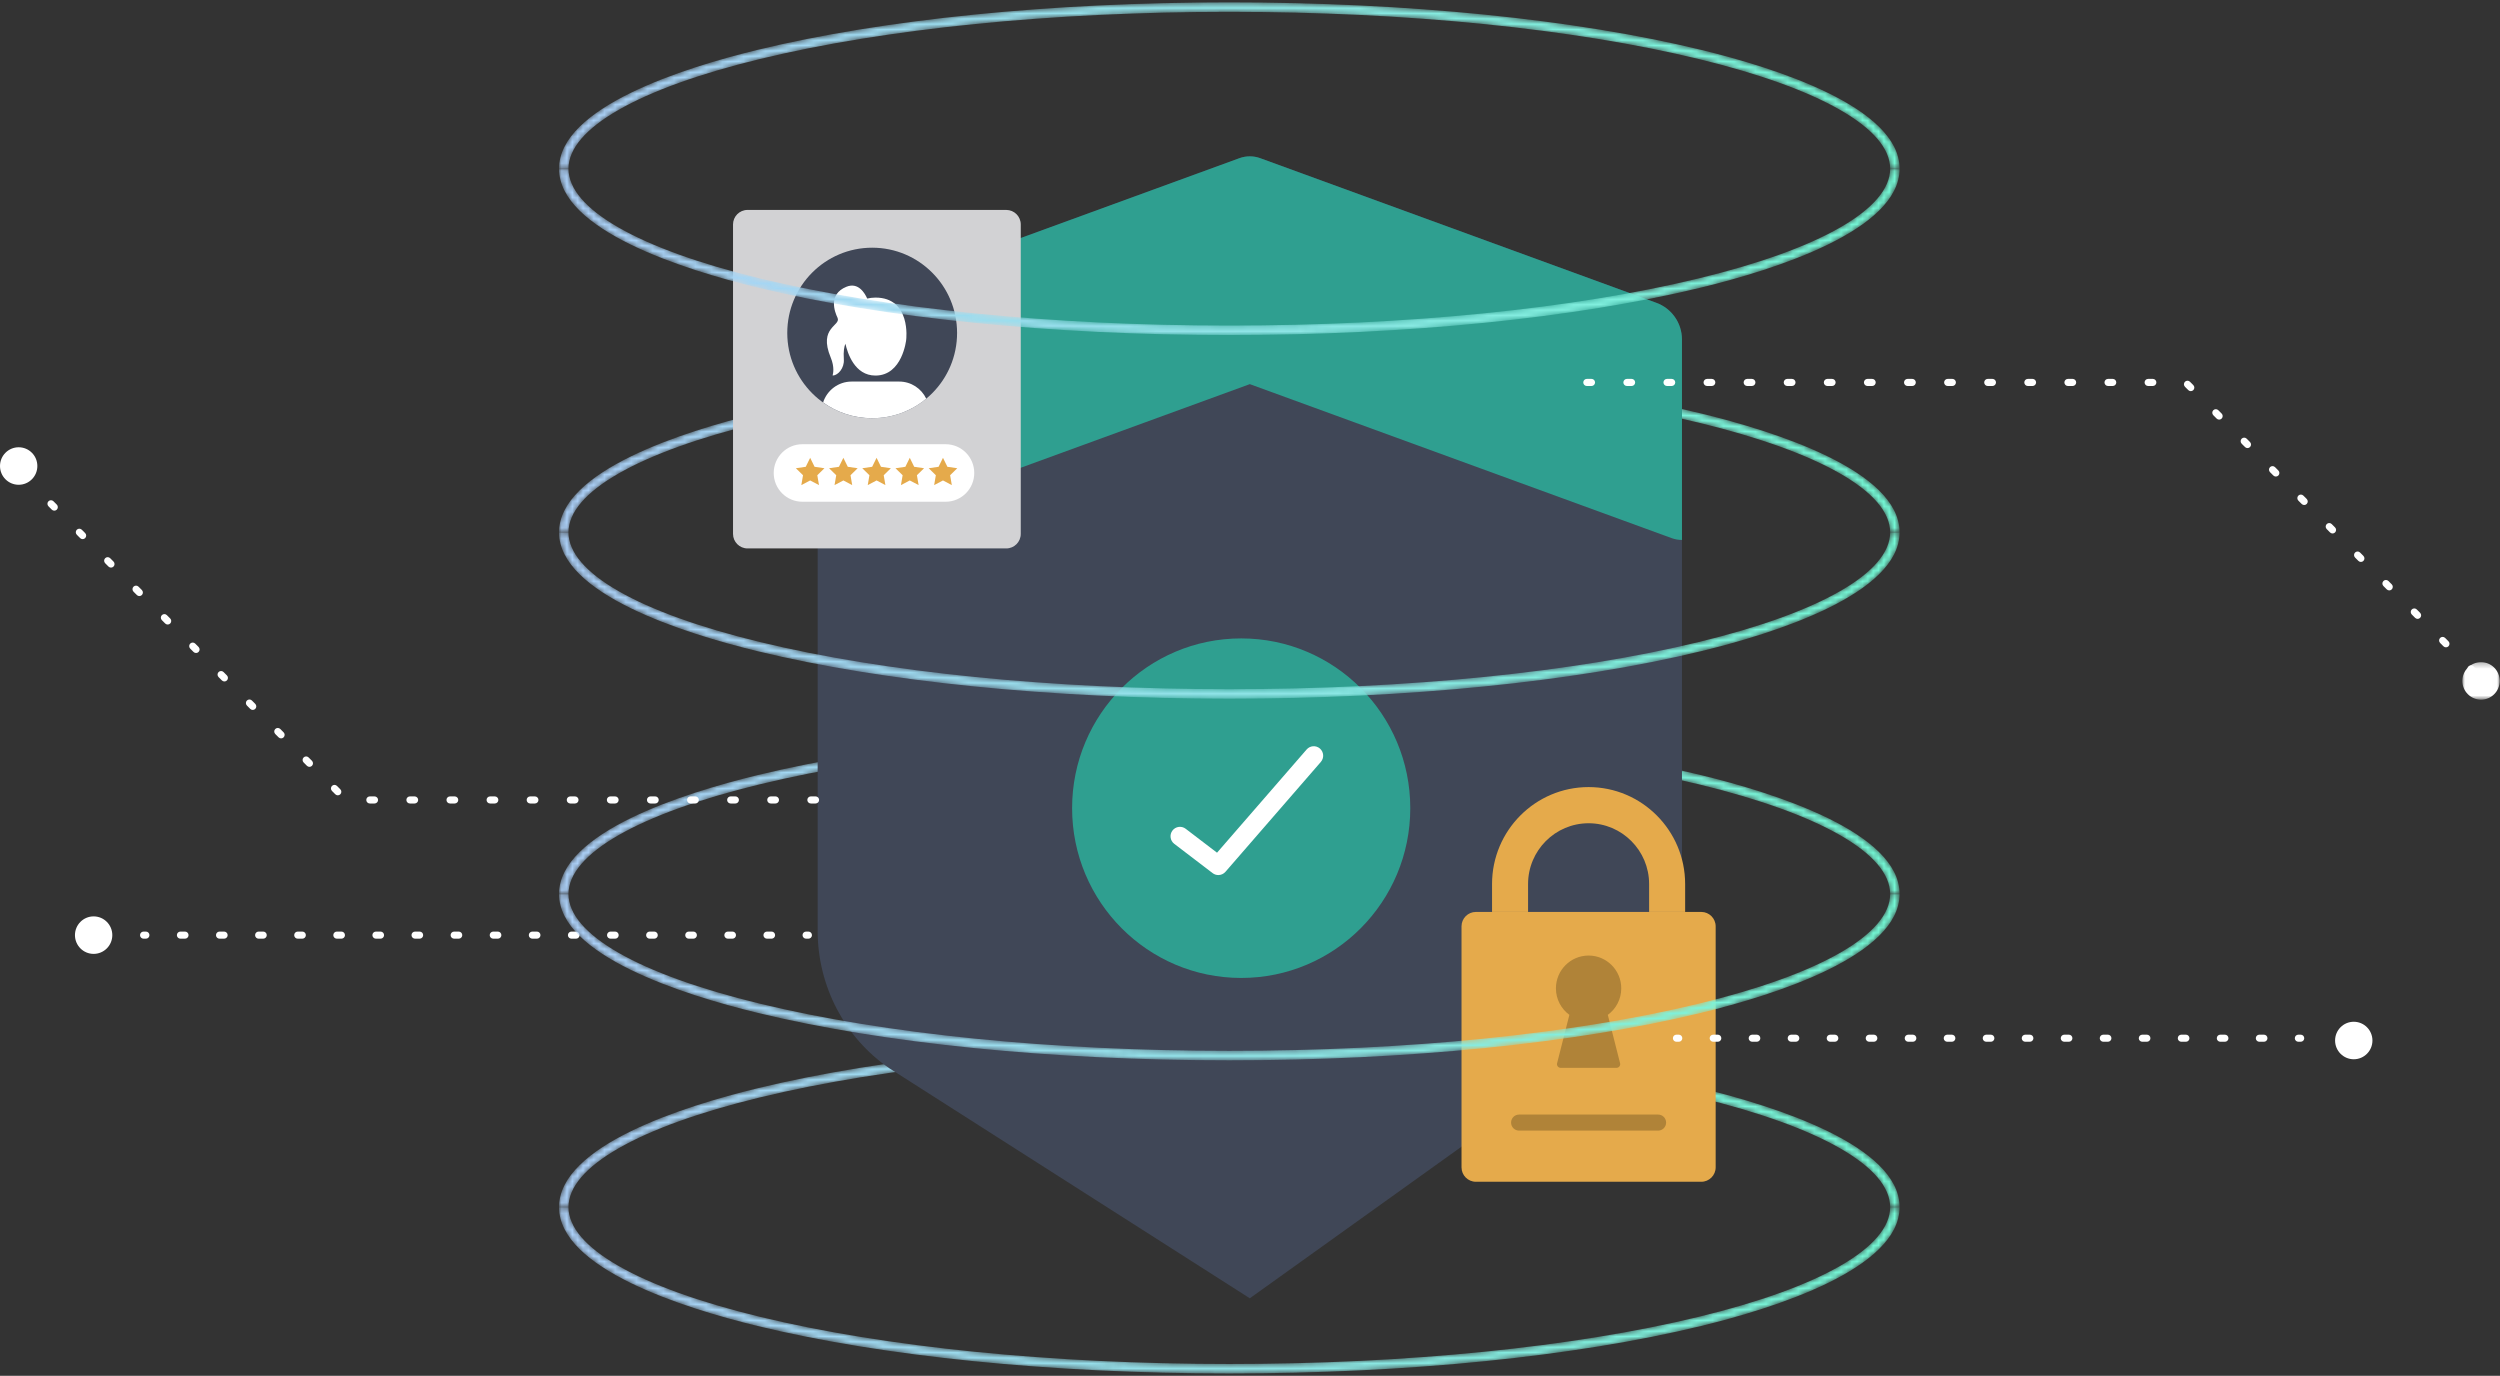 <?xml version="1.0" encoding="UTF-8"?>
<svg width="467px" height="257px" viewBox="0 0 467 257" version="1.1" xmlns="http://www.w3.org/2000/svg" xmlns:xlink="http://www.w3.org/1999/xlink">
    <rect x="0" y="0" width="467" height="257" fill="#333333" stroke="none"/>
    <!-- Generator: Sketch 55.1 (78136) - https://sketchapp.com -->
    <title>Illo</title>
    <desc>Created with Sketch.</desc>
    <defs>
        <path d="M37.104,9.11 C23.253,12.473 0.016,19.83 0.016,31.315 L0.016,31.315 L1.778,31.315 C1.778,23.811 14.805,16.344 37.518,10.83 L37.518,10.83 C60.935,5.144 92.081,2.014 125.222,2.014 L125.222,2.014 C158.363,2.014 189.51,5.144 212.926,10.83 L212.926,10.83 C235.639,16.344 248.666,23.811 248.666,31.315 L248.666,31.315 L250.428,31.315 C250.428,19.83 227.192,12.473 213.34,9.11 L213.34,9.11 C189.793,3.393 158.498,0.244 125.222,0.244 L125.222,0.244 C91.946,0.244 60.652,3.393 37.104,9.11" id="path-1"></path>
        <linearGradient x1="0.96%" y1="51.448%" x2="97.995%" y2="49.317%" id="linearGradient-3">
            <stop stop-color="#ACD1F9" offset="0%"></stop>
            <stop stop-color="#74F9D6" offset="100%"></stop>
        </linearGradient>
        <path d="M37.104,8.988 C23.253,12.351 0.016,19.708 0.016,31.193 L0.016,31.193 L1.778,31.193 C1.778,23.689 14.805,16.222 37.518,10.708 L37.518,10.708 C60.935,5.022 92.081,1.891 125.222,1.891 L125.222,1.891 C158.363,1.891 189.51,5.022 212.926,10.708 L212.926,10.708 C235.639,16.222 248.666,23.689 248.666,31.193 L248.666,31.193 L250.428,31.193 C250.428,19.708 227.192,12.351 213.34,8.988 L213.34,8.988 C189.793,3.271 158.498,0.122 125.222,0.122 L125.222,0.122 C91.946,0.122 60.652,3.271 37.104,8.988" id="path-4"></path>
        <linearGradient x1="0.96%" y1="51.448%" x2="97.995%" y2="49.317%" id="linearGradient-6">
            <stop stop-color="#ACD1F9" offset="0%"></stop>
            <stop stop-color="#74F9D6" offset="100%"></stop>
        </linearGradient>
        <path d="M37.104,9.094 C23.253,12.457 0.016,19.814 0.016,31.299 L0.016,31.299 L1.778,31.299 C1.778,23.795 14.805,16.329 37.518,10.814 L37.518,10.814 C60.935,5.128 92.082,1.998 125.222,1.998 L125.222,1.998 C158.363,1.998 189.509,5.128 212.926,10.814 L212.926,10.814 C235.639,16.329 248.666,23.795 248.666,31.299 L248.666,31.299 L250.428,31.299 C250.428,19.814 227.192,12.457 213.34,9.094 L213.34,9.094 C189.792,3.376 158.498,0.228 125.222,0.228 L125.222,0.228 C91.946,0.228 60.652,3.376 37.104,9.094" id="path-7"></path>
        <linearGradient x1="0.96%" y1="51.448%" x2="97.995%" y2="49.317%" id="linearGradient-9">
            <stop stop-color="#ACD1F9" offset="0%"></stop>
            <stop stop-color="#74F9D6" offset="100%"></stop>
        </linearGradient>
        <path d="M125.222,0.438 C91.946,0.438 60.652,3.586 37.104,9.304 L37.104,9.304 C23.253,12.667 0.016,20.024 0.016,31.509 L0.016,31.509 L1.778,31.509 C1.778,24.005 14.805,16.539 37.518,11.024 L37.518,11.024 C60.935,5.339 92.082,2.207 125.222,2.207 L125.222,2.207 C158.363,2.207 189.509,5.339 212.926,11.024 L212.926,11.024 C235.639,16.539 248.666,24.005 248.666,31.509 L248.666,31.509 L250.428,31.509 C250.428,20.024 227.192,12.667 213.34,9.304 L213.34,9.304 C189.792,3.586 158.498,0.438 125.222,0.438 Z" id="path-10"></path>
        <linearGradient x1="0.96%" y1="51.448%" x2="97.995%" y2="49.317%" id="linearGradient-12">
            <stop stop-color="#ACD1F9" offset="0%"></stop>
            <stop stop-color="#74F9D6" offset="100%"></stop>
        </linearGradient>
        <polygon id="path-13" points="0.016 0.275 6.993 0.275 6.993 7.28 0.016 7.28"></polygon>
        <path d="M248.666,0.335 C248.666,7.839 235.639,15.305 212.926,20.82 L212.926,20.82 C189.51,26.506 158.363,29.637 125.222,29.637 L125.222,29.637 C92.081,29.637 60.935,26.506 37.518,20.82 L37.518,20.82 C14.805,15.305 1.778,7.839 1.778,0.335 L1.778,0.335 L0.016,0.335 C0.016,11.82 23.253,19.177 37.104,22.54 L37.104,22.54 C60.652,28.258 91.946,31.406 125.222,31.406 L125.222,31.406 C158.498,31.406 189.793,28.258 213.34,22.54 L213.34,22.54 C227.192,19.177 250.428,11.82 250.428,0.335 L250.428,0.335 L248.666,0.335 Z" id="path-15"></path>
        <linearGradient x1="2.005%" y1="50.683%" x2="99.04%" y2="48.552%" id="linearGradient-17">
            <stop stop-color="#ACD1F9" offset="0%"></stop>
            <stop stop-color="#74F9D6" offset="100%"></stop>
        </linearGradient>
        <path d="M248.666,0.351 C248.666,7.855 235.639,15.322 212.926,20.836 L212.926,20.836 C189.51,26.522 158.363,29.653 125.222,29.653 L125.222,29.653 C92.081,29.653 60.935,26.522 37.518,20.836 L37.518,20.836 C14.805,15.322 1.778,7.855 1.778,0.351 L1.778,0.351 L0.016,0.351 C0.016,11.836 23.253,19.193 37.104,22.556 L37.104,22.556 C60.652,28.274 91.946,31.422 125.222,31.422 L125.222,31.422 C158.498,31.422 189.793,28.274 213.34,22.556 L213.34,22.556 C227.192,19.193 250.428,11.836 250.428,0.351 L250.428,0.351 L248.666,0.351 Z" id="path-18"></path>
        <linearGradient x1="2.005%" y1="50.683%" x2="99.04%" y2="48.552%" id="linearGradient-20">
            <stop stop-color="#ACD1F9" offset="0%"></stop>
            <stop stop-color="#74F9D6" offset="100%"></stop>
        </linearGradient>
        <path d="M248.666,0.229 C248.666,7.733 235.639,15.199 212.926,20.714 L212.926,20.714 C189.509,26.399 158.363,29.531 125.222,29.531 L125.222,29.531 C92.082,29.531 60.935,26.399 37.518,20.714 L37.518,20.714 C14.805,15.199 1.778,7.733 1.778,0.229 L1.778,0.229 L0.016,0.229 C0.016,11.714 23.253,19.071 37.104,22.433 L37.104,22.433 C60.652,28.151 91.946,31.3 125.222,31.3 L125.222,31.3 C158.498,31.3 189.792,28.151 213.34,22.433 L213.34,22.433 C227.192,19.071 250.428,11.714 250.428,0.229 L250.428,0.229 L248.666,0.229 Z" id="path-21"></path>
        <linearGradient x1="2.005%" y1="50.683%" x2="99.04%" y2="48.552%" id="linearGradient-23">
            <stop stop-color="#ACD1F9" offset="0%"></stop>
            <stop stop-color="#74F9D6" offset="100%"></stop>
        </linearGradient>
        <path d="M248.666,0.103 C248.666,7.606 235.639,15.073 212.926,20.587 L212.926,20.587 C189.51,26.273 158.363,29.404 125.222,29.404 L125.222,29.404 C92.081,29.404 60.935,26.273 37.518,20.587 L37.518,20.587 C14.805,15.073 1.778,7.606 1.778,0.103 L1.778,0.103 L0.016,0.103 C0.016,11.587 23.253,18.944 37.104,22.307 L37.104,22.307 C60.652,28.025 91.946,31.173 125.222,31.173 L125.222,31.173 C158.498,31.173 189.793,28.025 213.34,22.307 L213.34,22.307 C227.192,18.944 250.428,11.587 250.428,0.103 L250.428,0.103 L248.666,0.103 Z" id="path-24"></path>
        <linearGradient x1="2.005%" y1="50.683%" x2="99.04%" y2="48.552%" id="linearGradient-26">
            <stop stop-color="#ACD1F9" offset="0%"></stop>
            <stop stop-color="#74F9D6" offset="100%"></stop>
        </linearGradient>
    </defs>
    <g id="Resources" stroke="none" stroke-width="1" fill="none" fill-rule="evenodd">
        <g id="Security-details" transform="translate(-764, -162)">
            <g id="Header">
                <g id="Illo" transform="translate(764, 162)">
                    <g id="Group-3" transform="translate(104.414, 68.125)">
                        <mask id="mask-2" fill="white">
                            <use xlink:href="#path-1"></use>
                        </mask>
                        <g id="Clip-2"></g>
                        <path d="M37.104,9.11 C23.253,12.473 0.016,19.83 0.016,31.315 L0.016,31.315 L1.778,31.315 C1.778,23.811 14.805,16.344 37.518,10.83 L37.518,10.83 C60.935,5.144 92.081,2.014 125.222,2.014 L125.222,2.014 C158.363,2.014 189.51,5.144 212.926,10.83 L212.926,10.83 C235.639,16.344 248.666,23.811 248.666,31.315 L248.666,31.315 L250.428,31.315 C250.428,19.83 227.192,12.473 213.34,9.11 L213.34,9.11 C189.793,3.393 158.498,0.244 125.222,0.244 L125.222,0.244 C91.946,0.244 60.652,3.393 37.104,9.11" id="Fill-1" fill="url(#linearGradient-3)" mask="url(#mask-2)"></path>
                    </g>
                    <g id="Group-6" transform="translate(104.414, 135.803)">
                        <mask id="mask-5" fill="white">
                            <use xlink:href="#path-4"></use>
                        </mask>
                        <g id="Clip-5"></g>
                        <path d="M37.104,8.988 C23.253,12.351 0.016,19.708 0.016,31.193 L0.016,31.193 L1.778,31.193 C1.778,23.689 14.805,16.222 37.518,10.708 L37.518,10.708 C60.935,5.022 92.081,1.891 125.222,1.891 L125.222,1.891 C158.363,1.891 189.51,5.022 212.926,10.708 L212.926,10.708 C235.639,16.222 248.666,23.689 248.666,31.193 L248.666,31.193 L250.428,31.193 C250.428,19.708 227.192,12.351 213.34,8.988 L213.34,8.988 C189.793,3.271 158.498,0.122 125.222,0.122 L125.222,0.122 C91.946,0.122 60.652,3.271 37.104,8.988" id="Fill-4" fill="url(#linearGradient-6)" mask="url(#mask-5)"></path>
                    </g>
                    <g id="Group-9" transform="translate(104.414, 194.192)">
                        <mask id="mask-8" fill="white">
                            <use xlink:href="#path-7"></use>
                        </mask>
                        <g id="Clip-8"></g>
                        <path d="M37.104,9.094 C23.253,12.457 0.016,19.814 0.016,31.299 L0.016,31.299 L1.778,31.299 C1.778,23.795 14.805,16.329 37.518,10.814 L37.518,10.814 C60.935,5.128 92.082,1.998 125.222,1.998 L125.222,1.998 C158.363,1.998 189.509,5.128 212.926,10.814 L212.926,10.814 C235.639,16.329 248.666,23.795 248.666,31.299 L248.666,31.299 L250.428,31.299 C250.428,19.814 227.192,12.457 213.34,9.094 L213.34,9.094 C189.792,3.376 158.498,0.228 125.222,0.228 L125.222,0.228 C91.946,0.228 60.652,3.376 37.104,9.094" id="Fill-7" fill="url(#linearGradient-9)" mask="url(#mask-8)"></path>
                    </g>
                    <g id="Group-12" transform="translate(104.414, 0.005)">
                        <mask id="mask-11" fill="white">
                            <use xlink:href="#path-10"></use>
                        </mask>
                        <g id="Clip-11"></g>
                        <path d="M125.222,0.438 C91.946,0.438 60.652,3.586 37.104,9.304 L37.104,9.304 C23.253,12.667 0.016,20.024 0.016,31.509 L0.016,31.509 L1.778,31.509 C1.778,24.005 14.805,16.539 37.518,11.024 L37.518,11.024 C60.935,5.339 92.082,2.207 125.222,2.207 L125.222,2.207 C158.363,2.207 189.509,5.339 212.926,11.024 L212.926,11.024 C235.639,16.539 248.666,24.005 248.666,31.509 L248.666,31.509 L250.428,31.509 C250.428,20.024 227.192,12.667 213.34,9.304 L213.34,9.304 C189.792,3.586 158.498,0.438 125.222,0.438 Z" id="Fill-10" fill="url(#linearGradient-12)" mask="url(#mask-11)"></path>
                    </g>
                    <g id="Group-74" transform="translate(0, 29.199)">
                        <path d="M235.406,0.349 C234.151,-0.11 232.777,-0.11 231.521,0.349 L157.517,27.368 C154.648,28.415 152.738,31.153 152.738,34.218 L152.738,71.646 L152.738,144.667 C152.738,154.993 157.772,164.637 166.155,170.372 L233.464,213.321 L293.435,170.372 C301.817,164.637 314.19,154.993 314.19,144.667 L314.19,71.664 L314.19,34.218 C314.19,31.153 312.28,28.415 309.411,27.368 L235.406,0.349 Z" id="Fill-13" fill="#404757"></path>
                        <path d="M263.44,121.769 C263.44,139.284 249.299,153.482 231.855,153.482 C214.411,153.482 200.269,139.284 200.269,121.769 C200.269,104.255 214.411,90.057 231.855,90.057 C249.299,90.057 263.44,104.255 263.44,121.769" id="Fill-15" fill="#2F9F90"></path>
                        <path d="M227.584,134.263 C227.211,134.263 226.837,134.144 226.519,133.902 L219.349,128.426 C218.575,127.835 218.425,126.725 219.013,125.949 C219.602,125.173 220.706,125.023 221.481,125.612 L227.34,130.087 L244.081,110.802 C244.72,110.067 245.831,109.989 246.566,110.631 C247.298,111.272 247.374,112.389 246.736,113.125 L228.913,133.656 C228.566,134.056 228.077,134.263 227.584,134.263" id="Fill-17" fill="#FFFFFF"></path>
                        <path d="M314.19,34.218 C314.19,31.153 312.28,28.415 309.411,27.368 L235.407,0.349 C234.151,-0.11 232.777,-0.11 231.521,0.349 L157.516,27.368 C154.647,28.415 152.737,31.153 152.737,34.218 L152.737,71.645 C153.384,71.645 154.039,71.554 154.681,71.318 L233.464,42.558 L312.247,71.318 C312.888,71.554 313.544,71.664 314.19,71.664 L314.19,71.664 L314.19,34.218 Z" id="Fill-19" fill="#2F9F90"></path>
                        <path d="M317.8,191.555 L275.697,191.555 C274.214,191.555 273.012,190.348 273.012,188.859 L273.012,143.846 C273.012,142.356 274.214,141.15 275.697,141.15 L317.8,141.15 C319.283,141.15 320.486,142.356 320.486,143.846 L320.486,188.859 C320.486,190.348 319.283,191.555 317.8,191.555" id="Fill-21" fill="#E5AA4B"></path>
                        <path d="M314.784,141.149 L308.054,141.149 L308.054,135.935 C308.054,129.676 302.983,124.584 296.749,124.584 C290.515,124.584 285.443,129.676 285.443,135.935 L285.443,141.149 L278.714,141.149 L278.714,135.935 C278.714,125.951 286.804,117.827 296.749,117.827 C306.693,117.827 314.784,125.951 314.784,135.935 L314.784,141.149 Z" id="Fill-23" fill="#E5AA4B"></path>
                        <path d="M309.737,181.999 L283.761,181.999 C282.936,181.999 282.268,181.328 282.268,180.5 C282.268,179.672 282.936,179.002 283.761,179.002 L309.737,179.002 C310.561,179.002 311.23,179.672 311.23,180.5 C311.23,181.328 310.561,181.999 309.737,181.999" id="Fill-25" fill="#B08338"></path>
                        <path d="M300.339,160.377 C301.861,159.263 302.851,157.46 302.851,155.424 C302.851,152.04 300.119,149.297 296.749,149.297 C293.378,149.297 290.646,152.04 290.646,155.424 C290.646,157.46 291.637,159.263 293.159,160.377 L290.865,169.412 C290.754,169.849 291.083,170.274 291.533,170.274 L301.964,170.274 C302.414,170.274 302.743,169.849 302.632,169.412 L300.339,160.377 Z" id="Fill-27" fill="#B08338"></path>
                        <path d="M10.144,66.196 C9.974,66.196 9.805,66.131 9.676,66.002 L9.053,65.376 C8.795,65.118 8.795,64.697 9.053,64.438 C9.311,64.179 9.729,64.179 9.988,64.438 L10.611,65.063 C10.869,65.322 10.869,65.743 10.611,66.002 C10.482,66.131 10.313,66.196 10.144,66.196 M15.44,71.513 C15.27,71.513 15.101,71.448 14.972,71.319 L14.349,70.693 C14.091,70.434 14.091,70.014 14.349,69.755 C14.607,69.496 15.025,69.496 15.284,69.755 L15.907,70.381 C16.165,70.64 16.165,71.06 15.907,71.319 C15.778,71.448 15.608,71.513 15.44,71.513 M20.736,76.831 C20.566,76.831 20.397,76.766 20.268,76.637 L19.645,76.01 C19.387,75.751 19.387,75.331 19.645,75.072 C19.903,74.812 20.322,74.813 20.58,75.072 L21.203,75.698 C21.461,75.957 21.461,76.378 21.203,76.637 C21.074,76.766 20.904,76.831 20.736,76.831 M26.031,82.148 C25.862,82.148 25.693,82.083 25.564,81.954 L24.941,81.328 C24.683,81.069 24.683,80.649 24.941,80.39 C25.199,80.131 25.618,80.131 25.875,80.39 L26.499,81.015 C26.756,81.275 26.756,81.694 26.499,81.954 C26.37,82.083 26.2,82.148 26.031,82.148 M31.327,87.465 C31.158,87.465 30.989,87.401 30.86,87.271 L30.237,86.645 C29.979,86.386 29.979,85.966 30.237,85.707 C30.495,85.448 30.914,85.448 31.171,85.707 L31.795,86.332 C32.052,86.591 32.052,87.012 31.795,87.271 C31.666,87.401 31.496,87.465 31.327,87.465 M36.623,92.782 C36.454,92.782 36.285,92.718 36.156,92.588 L35.532,91.962 C35.275,91.703 35.275,91.283 35.533,91.024 C35.791,90.765 36.21,90.765 36.467,91.024 L37.091,91.65 C37.349,91.909 37.349,92.33 37.091,92.588 C36.962,92.718 36.793,92.782 36.623,92.782 M41.919,98.1 C41.75,98.1 41.581,98.035 41.452,97.906 L40.829,97.28 C40.571,97.021 40.571,96.601 40.829,96.342 C41.087,96.082 41.505,96.082 41.763,96.342 L42.386,96.967 C42.645,97.226 42.645,97.646 42.386,97.906 C42.257,98.035 42.088,98.1 41.919,98.1 M47.215,103.417 C47.046,103.417 46.877,103.352 46.748,103.223 L46.125,102.597 C45.867,102.338 45.867,101.918 46.125,101.659 C46.383,101.4 46.801,101.4 47.059,101.659 L47.682,102.284 C47.941,102.544 47.941,102.963 47.682,103.223 C47.553,103.352 47.384,103.417 47.215,103.417 M52.511,108.735 C52.342,108.735 52.173,108.67 52.044,108.54 L51.421,107.915 C51.162,107.655 51.162,107.235 51.421,106.976 C51.679,106.716 52.098,106.717 52.356,106.976 L52.978,107.602 C53.237,107.861 53.237,108.282 52.978,108.54 C52.849,108.67 52.68,108.735 52.511,108.735 M57.807,114.052 C57.638,114.052 57.469,113.987 57.34,113.857 L56.717,113.232 C56.458,112.973 56.458,112.553 56.717,112.294 C56.975,112.034 57.393,112.034 57.651,112.294 L58.275,112.919 C58.532,113.178 58.532,113.598 58.275,113.857 C58.145,113.987 57.976,114.052 57.807,114.052 M63.103,119.369 C62.934,119.369 62.765,119.304 62.636,119.175 L62.013,118.549 C61.755,118.291 61.755,117.87 62.012,117.611 C62.27,117.351 62.689,117.351 62.947,117.611 L63.571,118.236 C63.828,118.495 63.828,118.916 63.571,119.175 C63.441,119.304 63.272,119.369 63.103,119.369 M69.963,120.895 L69.082,120.895 C68.717,120.895 68.421,120.598 68.421,120.232 C68.421,119.865 68.717,119.568 69.082,119.568 L69.963,119.568 C70.328,119.568 70.624,119.865 70.624,120.232 C70.624,120.598 70.328,120.895 69.963,120.895 M77.453,120.895 L76.572,120.895 C76.206,120.895 75.911,120.598 75.911,120.232 C75.911,119.865 76.206,119.568 76.572,119.568 L77.453,119.568 C77.818,119.568 78.114,119.865 78.114,120.232 C78.114,120.598 77.818,120.895 77.453,120.895 M84.942,120.895 L84.061,120.895 C83.696,120.895 83.4,120.598 83.4,120.232 C83.4,119.865 83.696,119.568 84.061,119.568 L84.942,119.568 C85.307,119.568 85.603,119.865 85.603,120.232 C85.603,120.598 85.307,120.895 84.942,120.895 M92.432,120.895 L91.551,120.895 C91.186,120.895 90.89,120.598 90.89,120.232 C90.89,119.865 91.186,119.568 91.551,119.568 L92.432,119.568 C92.797,119.568 93.093,119.865 93.093,120.232 C93.093,120.598 92.797,120.895 92.432,120.895 M99.922,120.895 L99.041,120.895 C98.675,120.895 98.38,120.598 98.38,120.232 C98.38,119.865 98.675,119.568 99.041,119.568 L99.922,119.568 C100.286,119.568 100.583,119.865 100.583,120.232 C100.583,120.598 100.286,120.895 99.922,120.895 M107.411,120.895 L106.53,120.895 C106.165,120.895 105.869,120.598 105.869,120.232 C105.869,119.865 106.165,119.568 106.53,119.568 L107.411,119.568 C107.776,119.568 108.072,119.865 108.072,120.232 C108.072,120.598 107.776,120.895 107.411,120.895 M114.901,120.895 L114.02,120.895 C113.655,120.895 113.359,120.598 113.359,120.232 C113.359,119.865 113.655,119.568 114.02,119.568 L114.901,119.568 C115.266,119.568 115.562,119.865 115.562,120.232 C115.562,120.598 115.266,120.895 114.901,120.895 M122.391,120.895 L121.509,120.895 C121.145,120.895 120.849,120.598 120.849,120.232 C120.849,119.865 121.145,119.568 121.509,119.568 L122.391,119.568 C122.755,119.568 123.051,119.865 123.051,120.232 C123.051,120.598 122.755,120.895 122.391,120.895 M129.88,120.895 L128.999,120.895 C128.634,120.895 128.338,120.598 128.338,120.232 C128.338,119.865 128.634,119.568 128.999,119.568 L129.88,119.568 C130.245,119.568 130.541,119.865 130.541,120.232 C130.541,120.598 130.245,120.895 129.88,120.895 M137.37,120.895 L136.489,120.895 C136.124,120.895 135.828,120.598 135.828,120.232 C135.828,119.865 136.124,119.568 136.489,119.568 L137.37,119.568 C137.735,119.568 138.031,119.865 138.031,120.232 C138.031,120.598 137.735,120.895 137.37,120.895 M144.859,120.895 L143.978,120.895 C143.613,120.895 143.317,120.598 143.317,120.232 C143.317,119.865 143.613,119.568 143.978,119.568 L144.859,119.568 C145.224,119.568 145.52,119.865 145.52,120.232 C145.52,120.598 145.224,120.895 144.859,120.895 M152.349,120.895 L151.468,120.895 C151.103,120.895 150.807,120.598 150.807,120.232 C150.807,119.865 151.103,119.568 151.468,119.568 L152.349,119.568 C152.714,119.568 153.01,119.865 153.01,120.232 C153.01,120.598 152.714,120.895 152.349,120.895" id="Fill-29" fill="#FFFFFF"></path>
                        <path d="M151.014,146.147 L150.574,146.147 C150.209,146.147 149.913,145.85 149.913,145.484 C149.913,145.118 150.209,144.82 150.574,144.82 L151.014,144.82 C151.379,144.82 151.675,145.118 151.675,145.484 C151.675,145.85 151.379,146.147 151.014,146.147" id="Fill-31" fill="#FFFFFF"></path>
                        <path d="M34.561,146.147 L33.701,146.147 C33.336,146.147 33.04,145.85 33.04,145.484 C33.04,145.118 33.336,144.82 33.701,144.82 L34.561,144.82 C34.926,144.82 35.221,145.118 35.221,145.484 C35.221,145.85 34.926,146.147 34.561,146.147 M41.865,146.147 L41.006,146.147 C40.641,146.147 40.345,145.85 40.345,145.484 C40.345,145.118 40.641,144.82 41.006,144.82 L41.865,144.82 C42.23,144.82 42.526,145.118 42.526,145.484 C42.526,145.85 42.23,146.147 41.865,146.147 M49.17,146.147 L48.31,146.147 C47.945,146.147 47.649,145.85 47.649,145.484 C47.649,145.118 47.945,144.82 48.31,144.82 L49.17,144.82 C49.535,144.82 49.831,145.118 49.831,145.484 C49.831,145.85 49.535,146.147 49.17,146.147 M56.474,146.147 L55.615,146.147 C55.25,146.147 54.954,145.85 54.954,145.484 C54.954,145.118 55.25,144.82 55.615,144.82 L56.474,144.82 C56.839,144.82 57.135,145.118 57.135,145.484 C57.135,145.85 56.839,146.147 56.474,146.147 M63.779,146.147 L62.919,146.147 C62.555,146.147 62.259,145.85 62.259,145.484 C62.259,145.118 62.555,144.82 62.919,144.82 L63.779,144.82 C64.144,144.82 64.44,145.118 64.44,145.484 C64.44,145.85 64.144,146.147 63.779,146.147 M71.083,146.147 L70.224,146.147 C69.859,146.147 69.563,145.85 69.563,145.484 C69.563,145.118 69.859,144.82 70.224,144.82 L71.083,144.82 C71.448,144.82 71.744,145.118 71.744,145.484 C71.744,145.85 71.448,146.147 71.083,146.147 M78.388,146.147 L77.529,146.147 C77.163,146.147 76.868,145.85 76.868,145.484 C76.868,145.118 77.163,144.82 77.529,144.82 L78.388,144.82 C78.753,144.82 79.048,145.118 79.048,145.484 C79.048,145.85 78.753,146.147 78.388,146.147 M85.693,146.147 L84.833,146.147 C84.468,146.147 84.172,145.85 84.172,145.484 C84.172,145.118 84.468,144.82 84.833,144.82 L85.693,144.82 C86.057,144.82 86.353,145.118 86.353,145.484 C86.353,145.85 86.057,146.147 85.693,146.147 M92.997,146.147 L92.138,146.147 C91.772,146.147 91.477,145.85 91.477,145.484 C91.477,145.118 91.772,144.82 92.138,144.82 L92.997,144.82 C93.362,144.82 93.658,145.118 93.658,145.484 C93.658,145.85 93.362,146.147 92.997,146.147 M100.301,146.147 L99.442,146.147 C99.077,146.147 98.781,145.85 98.781,145.484 C98.781,145.118 99.077,144.82 99.442,144.82 L100.301,144.82 C100.667,144.82 100.962,145.118 100.962,145.484 C100.962,145.85 100.667,146.147 100.301,146.147 M107.606,146.147 L106.747,146.147 C106.382,146.147 106.086,145.85 106.086,145.484 C106.086,145.118 106.382,144.82 106.747,144.82 L107.606,144.82 C107.971,144.82 108.267,145.118 108.267,145.484 C108.267,145.85 107.971,146.147 107.606,146.147 M114.911,146.147 L114.051,146.147 C113.686,146.147 113.391,145.85 113.391,145.484 C113.391,145.118 113.686,144.82 114.051,144.82 L114.911,144.82 C115.276,144.82 115.571,145.118 115.571,145.484 C115.571,145.85 115.276,146.147 114.911,146.147 M122.215,146.147 L121.356,146.147 C120.991,146.147 120.695,145.85 120.695,145.484 C120.695,145.118 120.991,144.82 121.356,144.82 L122.215,144.82 C122.58,144.82 122.876,145.118 122.876,145.484 C122.876,145.85 122.58,146.147 122.215,146.147 M129.52,146.147 L128.66,146.147 C128.295,146.147 127.999,145.85 127.999,145.484 C127.999,145.118 128.295,144.82 128.66,144.82 L129.52,144.82 C129.885,144.82 130.181,145.118 130.181,145.484 C130.181,145.85 129.885,146.147 129.52,146.147 M136.824,146.147 L135.965,146.147 C135.6,146.147 135.304,145.85 135.304,145.484 C135.304,145.118 135.6,144.82 135.965,144.82 L136.824,144.82 C137.189,144.82 137.485,145.118 137.485,145.484 C137.485,145.85 137.189,146.147 136.824,146.147 M144.129,146.147 L143.27,146.147 C142.905,146.147 142.609,145.85 142.609,145.484 C142.609,145.118 142.905,144.82 143.27,144.82 L144.129,144.82 C144.494,144.82 144.79,145.118 144.79,145.484 C144.79,145.85 144.494,146.147 144.129,146.147" id="Fill-33" fill="#FFFFFF"></path>
                        <path d="M27.256,146.147 L26.815,146.147 C26.45,146.147 26.155,145.85 26.155,145.484 C26.155,145.118 26.45,144.82 26.815,144.82 L27.256,144.82 C27.621,144.82 27.917,145.118 27.917,145.484 C27.917,145.85 27.621,146.147 27.256,146.147" id="Fill-35" fill="#FFFFFF"></path>
                        <path d="M297.295,42.905 L296.414,42.905 C296.049,42.905 295.753,42.608 295.753,42.241 C295.753,41.875 296.049,41.578 296.414,41.578 L297.295,41.578 C297.66,41.578 297.956,41.875 297.956,42.241 C297.956,42.608 297.66,42.905 297.295,42.905 M304.785,42.905 L303.904,42.905 C303.539,42.905 303.243,42.608 303.243,42.241 C303.243,41.875 303.539,41.578 303.904,41.578 L304.785,41.578 C305.15,41.578 305.446,41.875 305.446,42.241 C305.446,42.608 305.15,42.905 304.785,42.905 M312.274,42.905 L311.393,42.905 C311.028,42.905 310.732,42.608 310.732,42.241 C310.732,41.875 311.028,41.578 311.393,41.578 L312.274,41.578 C312.639,41.578 312.935,41.875 312.935,42.241 C312.935,42.608 312.639,42.905 312.274,42.905 M319.764,42.905 L318.883,42.905 C318.518,42.905 318.222,42.608 318.222,42.241 C318.222,41.875 318.518,41.578 318.883,41.578 L319.764,41.578 C320.129,41.578 320.425,41.875 320.425,42.241 C320.425,42.608 320.129,42.905 319.764,42.905 M327.254,42.905 L326.373,42.905 C326.008,42.905 325.712,42.608 325.712,42.241 C325.712,41.875 326.008,41.578 326.373,41.578 L327.254,41.578 C327.618,41.578 327.914,41.875 327.914,42.241 C327.914,42.608 327.618,42.905 327.254,42.905 M334.743,42.905 L333.862,42.905 C333.497,42.905 333.201,42.608 333.201,42.241 C333.201,41.875 333.497,41.578 333.862,41.578 L334.743,41.578 C335.108,41.578 335.404,41.875 335.404,42.241 C335.404,42.608 335.108,42.905 334.743,42.905 M342.233,42.905 L341.352,42.905 C340.987,42.905 340.691,42.608 340.691,42.241 C340.691,41.875 340.987,41.578 341.352,41.578 L342.233,41.578 C342.598,41.578 342.894,41.875 342.894,42.241 C342.894,42.608 342.598,42.905 342.233,42.905 M349.723,42.905 L348.841,42.905 C348.477,42.905 348.181,42.608 348.181,42.241 C348.181,41.875 348.477,41.578 348.841,41.578 L349.723,41.578 C350.087,41.578 350.383,41.875 350.383,42.241 C350.383,42.608 350.087,42.905 349.723,42.905 M357.212,42.905 L356.331,42.905 C355.966,42.905 355.67,42.608 355.67,42.241 C355.67,41.875 355.966,41.578 356.331,41.578 L357.212,41.578 C357.577,41.578 357.873,41.875 357.873,42.241 C357.873,42.608 357.577,42.905 357.212,42.905 M364.702,42.905 L363.821,42.905 C363.456,42.905 363.16,42.608 363.16,42.241 C363.16,41.875 363.456,41.578 363.821,41.578 L364.702,41.578 C365.067,41.578 365.363,41.875 365.363,42.241 C365.363,42.608 365.067,42.905 364.702,42.905 M372.191,42.905 L371.31,42.905 C370.945,42.905 370.649,42.608 370.649,42.241 C370.649,41.875 370.945,41.578 371.31,41.578 L372.191,41.578 C372.556,41.578 372.852,41.875 372.852,42.241 C372.852,42.608 372.556,42.905 372.191,42.905 M379.681,42.905 L378.8,42.905 C378.435,42.905 378.139,42.608 378.139,42.241 C378.139,41.875 378.435,41.578 378.8,41.578 L379.681,41.578 C380.046,41.578 380.342,41.875 380.342,42.241 C380.342,42.608 380.046,42.905 379.681,42.905 M387.171,42.905 L386.289,42.905 C385.925,42.905 385.629,42.608 385.629,42.241 C385.629,41.875 385.925,41.578 386.289,41.578 L387.171,41.578 C387.535,41.578 387.831,41.875 387.831,42.241 C387.831,42.608 387.535,42.905 387.171,42.905 M394.66,42.905 L393.779,42.905 C393.414,42.905 393.118,42.608 393.118,42.241 C393.118,41.875 393.414,41.578 393.779,41.578 L394.66,41.578 C395.025,41.578 395.321,41.875 395.321,42.241 C395.321,42.608 395.025,42.905 394.66,42.905 M402.15,42.905 L401.269,42.905 C400.904,42.905 400.608,42.608 400.608,42.241 C400.608,41.875 400.904,41.578 401.269,41.578 L402.15,41.578 C402.515,41.578 402.811,41.875 402.811,42.241 C402.811,42.608 402.515,42.905 402.15,42.905 M409.242,43.87 C409.072,43.87 408.903,43.805 408.774,43.675 L408.151,43.05 C407.893,42.79 407.893,42.371 408.151,42.111 C408.409,41.852 408.828,41.852 409.086,42.111 L409.709,42.737 C409.967,42.996 409.967,43.416 409.709,43.675 C409.58,43.805 409.41,43.87 409.242,43.87 M414.537,49.187 C414.368,49.187 414.199,49.122 414.07,48.992 L413.447,48.367 C413.189,48.108 413.189,47.688 413.447,47.429 C413.705,47.169 414.124,47.169 414.382,47.429 L415.005,48.054 C415.263,48.313 415.263,48.733 415.005,48.992 C414.876,49.122 414.706,49.187 414.537,49.187 M419.834,54.504 C419.665,54.504 419.495,54.439 419.366,54.31 L418.743,53.684 C418.485,53.425 418.485,53.004 418.743,52.746 C419.002,52.486 419.42,52.486 419.678,52.746 L420.301,53.372 C420.559,53.631 420.559,54.051 420.301,54.31 C420.172,54.439 420.002,54.504 419.834,54.504 M425.129,59.821 C424.96,59.821 424.791,59.757 424.662,59.627 L424.039,59.002 C423.781,58.742 423.781,58.322 424.039,58.063 C424.298,57.804 424.716,57.804 424.974,58.063 L425.597,58.689 C425.855,58.948 425.855,59.368 425.597,59.627 C425.468,59.757 425.299,59.821 425.129,59.821 M430.426,65.139 C430.257,65.139 430.087,65.074 429.958,64.944 L429.335,64.319 C429.077,64.06 429.077,63.64 429.335,63.38 C429.592,63.121 430.011,63.121 430.269,63.38 L430.893,64.005 C431.151,64.265 431.151,64.685 430.893,64.944 C430.764,65.074 430.595,65.139 430.426,65.139 M435.721,70.456 C435.552,70.456 435.384,70.391 435.254,70.261 L434.631,69.636 C434.373,69.377 434.373,68.957 434.631,68.698 C434.889,68.439 435.308,68.439 435.566,68.698 L436.189,69.323 C436.447,69.582 436.447,70.002 436.189,70.261 C436.06,70.391 435.891,70.456 435.721,70.456 M441.017,75.773 C440.848,75.773 440.679,75.708 440.55,75.579 L439.927,74.953 C439.669,74.694 439.669,74.274 439.927,74.015 C440.185,73.756 440.603,73.756 440.862,74.015 L441.484,74.641 C441.743,74.9 441.743,75.32 441.484,75.579 C441.355,75.708 441.186,75.773 441.017,75.773 M446.314,81.09 C446.144,81.09 445.976,81.026 445.847,80.896 L445.223,80.271 C444.965,80.012 444.965,79.592 445.223,79.333 C445.48,79.073 445.899,79.073 446.158,79.333 L446.781,79.958 C447.039,80.217 447.039,80.637 446.781,80.896 C446.652,81.026 446.483,81.09 446.314,81.09 M451.61,86.408 C451.44,86.408 451.271,86.343 451.142,86.213 L450.519,85.588 C450.261,85.328 450.261,84.909 450.519,84.649 C450.777,84.39 451.195,84.39 451.454,84.649 L452.077,85.275 C452.335,85.534 452.335,85.954 452.077,86.213 C451.947,86.343 451.778,86.408 451.61,86.408 M456.905,91.725 C456.736,91.725 456.567,91.66 456.438,91.531 L455.815,90.905 C455.557,90.646 455.557,90.226 455.815,89.967 C456.073,89.708 456.491,89.708 456.75,89.967 L457.373,90.592 C457.631,90.852 457.631,91.271 457.373,91.531 C457.244,91.66 457.074,91.725 456.905,91.725 M462.202,97.043 C462.032,97.043 461.863,96.978 461.734,96.848 L461.111,96.222 C460.853,95.963 460.853,95.543 461.111,95.284 C461.369,95.025 461.788,95.025 462.046,95.284 L462.669,95.91 C462.927,96.169 462.927,96.589 462.669,96.848 C462.54,96.978 462.37,97.043 462.202,97.043" id="Fill-37" fill="#FFFFFF"></path>
                        <path d="M313.596,165.403 L313.156,165.403 C312.791,165.403 312.495,165.106 312.495,164.74 C312.495,164.373 312.791,164.076 313.156,164.076 L313.596,164.076 C313.961,164.076 314.257,164.373 314.257,164.74 C314.257,165.106 313.961,165.403 313.596,165.403" id="Fill-39" fill="#FFFFFF"></path>
                        <path d="M320.883,165.403 L320.026,165.403 C319.661,165.403 319.365,165.106 319.365,164.74 C319.365,164.373 319.661,164.076 320.026,164.076 L320.883,164.076 C321.248,164.076 321.544,164.373 321.544,164.74 C321.544,165.106 321.248,165.403 320.883,165.403 M328.17,165.403 L327.313,165.403 C326.948,165.403 326.652,165.106 326.652,164.74 C326.652,164.373 326.948,164.076 327.313,164.076 L328.17,164.076 C328.535,164.076 328.831,164.373 328.831,164.74 C328.831,165.106 328.535,165.403 328.17,165.403 M335.457,165.403 L334.6,165.403 C334.235,165.403 333.939,165.106 333.939,164.74 C333.939,164.373 334.235,164.076 334.6,164.076 L335.457,164.076 C335.822,164.076 336.118,164.373 336.118,164.74 C336.118,165.106 335.822,165.403 335.457,165.403 M342.744,165.403 L341.887,165.403 C341.522,165.403 341.226,165.106 341.226,164.74 C341.226,164.373 341.522,164.076 341.887,164.076 L342.744,164.076 C343.109,164.076 343.405,164.373 343.405,164.74 C343.405,165.106 343.109,165.403 342.744,165.403 M350.031,165.403 L349.174,165.403 C348.809,165.403 348.513,165.106 348.513,164.74 C348.513,164.373 348.809,164.076 349.174,164.076 L350.031,164.076 C350.396,164.076 350.692,164.373 350.692,164.74 C350.692,165.106 350.396,165.403 350.031,165.403 M357.318,165.403 L356.461,165.403 C356.096,165.403 355.8,165.106 355.8,164.74 C355.8,164.373 356.096,164.076 356.461,164.076 L357.318,164.076 C357.683,164.076 357.979,164.373 357.979,164.74 C357.979,165.106 357.683,165.403 357.318,165.403 M364.605,165.403 L363.748,165.403 C363.383,165.403 363.087,165.106 363.087,164.74 C363.087,164.373 363.383,164.076 363.748,164.076 L364.605,164.076 C364.97,164.076 365.266,164.373 365.266,164.74 C365.266,165.106 364.97,165.403 364.605,165.403 M371.892,165.403 L371.035,165.403 C370.67,165.403 370.374,165.106 370.374,164.74 C370.374,164.373 370.67,164.076 371.035,164.076 L371.892,164.076 C372.257,164.076 372.553,164.373 372.553,164.74 C372.553,165.106 372.257,165.403 371.892,165.403 M379.179,165.403 L378.322,165.403 C377.957,165.403 377.661,165.106 377.661,164.74 C377.661,164.373 377.957,164.076 378.322,164.076 L379.179,164.076 C379.544,164.076 379.84,164.373 379.84,164.74 C379.84,165.106 379.544,165.403 379.179,165.403 M386.466,165.403 L385.609,165.403 C385.244,165.403 384.948,165.106 384.948,164.74 C384.948,164.373 385.244,164.076 385.609,164.076 L386.466,164.076 C386.831,164.076 387.127,164.373 387.127,164.74 C387.127,165.106 386.831,165.403 386.466,165.403 M393.753,165.403 L392.896,165.403 C392.531,165.403 392.235,165.106 392.235,164.74 C392.235,164.373 392.531,164.076 392.896,164.076 L393.753,164.076 C394.118,164.076 394.414,164.373 394.414,164.74 C394.414,165.106 394.118,165.403 393.753,165.403 M401.04,165.403 L400.183,165.403 C399.818,165.403 399.522,165.106 399.522,164.74 C399.522,164.373 399.818,164.076 400.183,164.076 L401.04,164.076 C401.405,164.076 401.701,164.373 401.701,164.74 C401.701,165.106 401.405,165.403 401.04,165.403 M408.327,165.403 L407.47,165.403 C407.105,165.403 406.809,165.106 406.809,164.74 C406.809,164.373 407.105,164.076 407.47,164.076 L408.327,164.076 C408.692,164.076 408.988,164.373 408.988,164.74 C408.988,165.106 408.692,165.403 408.327,165.403 M415.614,165.403 L414.757,165.403 C414.392,165.403 414.096,165.106 414.096,164.74 C414.096,164.373 414.392,164.076 414.757,164.076 L415.614,164.076 C415.979,164.076 416.275,164.373 416.275,164.74 C416.275,165.106 415.979,165.403 415.614,165.403 M422.901,165.403 L422.044,165.403 C421.679,165.403 421.383,165.106 421.383,164.74 C421.383,164.373 421.679,164.076 422.044,164.076 L422.901,164.076 C423.266,164.076 423.562,164.373 423.562,164.74 C423.562,165.106 423.266,165.403 422.901,165.403" id="Fill-41" fill="#FFFFFF"></path>
                        <path d="M429.772,165.403 L429.331,165.403 C428.966,165.403 428.67,165.106 428.67,164.74 C428.67,164.373 428.966,164.076 429.331,164.076 L429.772,164.076 C430.137,164.076 430.433,164.373 430.433,164.74 C430.433,165.106 430.137,165.403 429.772,165.403" id="Fill-43" fill="#FFFFFF"></path>
                        <path d="M6.977,57.854 C6.977,59.789 5.416,61.357 3.489,61.357 C1.562,61.357 0,59.789 0,57.854 C0,55.92 1.562,54.351 3.489,54.351 C5.416,54.351 6.977,55.92 6.977,57.854" id="Fill-45" fill="#FFFFFF"></path>
                        <g id="Group-49" transform="translate(459.951, 94.219)">
                            <mask id="mask-14" fill="white">
                                <use xlink:href="#path-13"></use>
                            </mask>
                            <g id="Clip-48"></g>
                            <path d="M0.016,3.778 C0.016,1.843 1.578,0.275 3.505,0.275 C5.431,0.275 6.993,1.843 6.993,3.778 C6.993,5.712 5.431,7.28 3.505,7.28 C1.578,7.28 0.016,5.712 0.016,3.778" id="Fill-47" fill="#FFFFFF" mask="url(#mask-14)"></path>
                        </g>
                        <path d="M20.979,145.484 C20.979,147.418 19.417,148.987 17.49,148.987 C15.564,148.987 14.002,147.418 14.002,145.484 C14.002,143.55 15.564,141.981 17.49,141.981 C19.417,141.981 20.979,143.55 20.979,145.484" id="Fill-50" fill="#FFFFFF"></path>
                        <path d="M436.194,165.168 C436.194,163.233 437.756,161.665 439.683,161.665 C441.61,161.665 443.172,163.233 443.172,165.168 C443.172,167.102 441.61,168.671 439.683,168.671 C437.756,168.671 436.194,167.102 436.194,165.168" id="Fill-52" fill="#FFFFFF"></path>
                        <path d="M187.97,73.248 L139.637,73.248 C138.141,73.248 136.929,72.031 136.929,70.529 L136.929,12.734 C136.929,11.233 138.141,10.015 139.637,10.015 L187.97,10.015 C189.466,10.015 190.678,11.233 190.678,12.734 L190.678,70.529 C190.678,72.031 189.466,73.248 187.97,73.248" id="Fill-54" fill="#D2D2D4"></path>
                        <path d="M176.64,64.526 L149.882,64.526 C146.926,64.526 144.53,62.121 144.53,59.153 C144.53,56.186 146.926,53.78 149.882,53.78 L176.64,53.78 C179.595,53.78 181.991,56.186 181.991,59.153 C181.991,62.121 179.595,64.526 176.64,64.526" id="Fill-56" fill="#FFFFFF"></path>
                        <polygon id="Fill-58" fill="#E5AA4B" points="151.338 56.32 152.163 57.998 154.008 58.267 152.673 59.574 152.988 61.419 151.338 60.548 149.688 61.419 150.004 59.574 148.668 58.267 150.514 57.998"></polygon>
                        <polygon id="Fill-60" fill="#E5AA4B" points="157.541 56.32 158.366 57.998 160.211 58.267 158.876 59.574 159.191 61.419 157.541 60.548 155.891 61.419 156.207 59.574 154.871 58.267 156.716 57.998"></polygon>
                        <polygon id="Fill-62" fill="#E5AA4B" points="163.744 56.32 164.569 57.998 166.414 58.267 165.079 59.574 165.394 61.419 163.744 60.548 162.094 61.419 162.409 59.574 161.074 58.267 162.919 57.998"></polygon>
                        <polygon id="Fill-64" fill="#E5AA4B" points="169.947 56.32 170.771 57.998 172.616 58.267 171.281 59.574 171.597 61.419 169.947 60.548 168.297 61.419 168.612 59.574 167.277 58.267 169.121 57.998"></polygon>
                        <polygon id="Fill-66" fill="#E5AA4B" points="176.149 56.32 176.974 57.998 178.819 58.267 177.484 59.574 177.799 61.419 176.149 60.548 174.499 61.419 174.814 59.574 173.48 58.267 175.324 57.998"></polygon>
                        <path d="M178.783,32.995 C178.783,41.79 171.682,48.919 162.923,48.919 C154.163,48.919 147.062,41.79 147.062,32.995 C147.062,24.2 154.163,17.07 162.923,17.07 C171.682,17.07 178.783,24.2 178.783,32.995" id="Fill-68" fill="#404757"></path>
                        <path d="M162.923,48.919 C166.76,48.919 170.279,47.55 173.022,45.273 C172.12,43.384 170.202,42.076 167.977,42.076 L159.087,42.076 C156.59,42.076 154.476,43.718 153.755,45.985 C156.344,47.831 159.505,48.919 162.923,48.919" id="Fill-70" fill="#FFFFFF"></path>
                        <path d="M155.18,37.594 C155.93,39.395 155.617,40.634 155.536,40.902 L155.58,40.954 C156.551,40.899 157.74,39.573 157.629,37.937 C157.522,36.375 157.708,35.5 157.925,35.011 C158.307,36.734 159.635,40.956 163.532,40.956 C168.583,40.956 169.275,34.285 169.275,34.285 C169.291,34.232 170.228,26.389 163.532,26.389 C162.959,26.389 162.46,26.465 161.994,26.571 C161.552,25.566 160.329,23.462 158.106,24.37 C154.631,25.789 155.951,29.113 156.44,30.134 C157.188,31.696 152.79,31.856 155.18,37.594" id="Fill-72" fill="#FFFFFF"></path>
                    </g>
                    <g id="Group-77" transform="translate(104.414, 225.156)">
                        <mask id="mask-16" fill="white">
                            <use xlink:href="#path-15"></use>
                        </mask>
                        <g id="Clip-76"></g>
                        <path d="M248.666,0.335 C248.666,7.839 235.639,15.305 212.926,20.82 L212.926,20.82 C189.51,26.506 158.363,29.637 125.222,29.637 L125.222,29.637 C92.081,29.637 60.935,26.506 37.518,20.82 L37.518,20.82 C14.805,15.305 1.778,7.839 1.778,0.335 L1.778,0.335 L0.016,0.335 C0.016,11.82 23.253,19.177 37.104,22.54 L37.104,22.54 C60.652,28.258 91.946,31.406 125.222,31.406 L125.222,31.406 C158.498,31.406 189.793,28.258 213.34,22.54 L213.34,22.54 C227.192,19.177 250.428,11.82 250.428,0.335 L250.428,0.335 L248.666,0.335 Z" id="Fill-75" fill="url(#linearGradient-17)" mask="url(#mask-16)"></path>
                    </g>
                    <g id="Group-80" transform="translate(104.414, 99.089)">
                        <mask id="mask-19" fill="white">
                            <use xlink:href="#path-18"></use>
                        </mask>
                        <g id="Clip-79"></g>
                        <path d="M248.666,0.351 C248.666,7.855 235.639,15.322 212.926,20.836 L212.926,20.836 C189.51,26.522 158.363,29.653 125.222,29.653 L125.222,29.653 C92.081,29.653 60.935,26.522 37.518,20.836 L37.518,20.836 C14.805,15.322 1.778,7.855 1.778,0.351 L1.778,0.351 L0.016,0.351 C0.016,11.836 23.253,19.193 37.104,22.556 L37.104,22.556 C60.652,28.274 91.946,31.422 125.222,31.422 L125.222,31.422 C158.498,31.422 189.793,28.274 213.34,22.556 L213.34,22.556 C227.192,19.193 250.428,11.836 250.428,0.351 L250.428,0.351 L248.666,0.351 Z" id="Fill-78" fill="url(#linearGradient-20)" mask="url(#mask-19)"></path>
                    </g>
                    <g id="Group-83" transform="translate(104.414, 166.767)">
                        <mask id="mask-22" fill="white">
                            <use xlink:href="#path-21"></use>
                        </mask>
                        <g id="Clip-82"></g>
                        <path d="M248.666,0.229 C248.666,7.733 235.639,15.199 212.926,20.714 L212.926,20.714 C189.509,26.399 158.363,29.531 125.222,29.531 L125.222,29.531 C92.082,29.531 60.935,26.399 37.518,20.714 L37.518,20.714 C14.805,15.199 1.778,7.733 1.778,0.229 L1.778,0.229 L0.016,0.229 C0.016,11.714 23.253,19.071 37.104,22.433 L37.104,22.433 C60.652,28.151 91.946,31.3 125.222,31.3 L125.222,31.3 C158.498,31.3 189.792,28.151 213.34,22.433 L213.34,22.433 C227.192,19.071 250.428,11.714 250.428,0.229 L250.428,0.229 L248.666,0.229 Z" id="Fill-81" fill="url(#linearGradient-23)" mask="url(#mask-22)"></path>
                    </g>
                    <g id="Group-86" transform="translate(104.414, 31.411)">
                        <mask id="mask-25" fill="white">
                            <use xlink:href="#path-24"></use>
                        </mask>
                        <g id="Clip-85"></g>
                        <path d="M248.666,0.103 C248.666,7.606 235.639,15.073 212.926,20.587 L212.926,20.587 C189.51,26.273 158.363,29.404 125.222,29.404 L125.222,29.404 C92.081,29.404 60.935,26.273 37.518,20.587 L37.518,20.587 C14.805,15.073 1.778,7.606 1.778,0.103 L1.778,0.103 L0.016,0.103 C0.016,11.587 23.253,18.944 37.104,22.307 L37.104,22.307 C60.652,28.025 91.946,31.173 125.222,31.173 L125.222,31.173 C158.498,31.173 189.793,28.025 213.34,22.307 L213.34,22.307 C227.192,18.944 250.428,11.587 250.428,0.103 L250.428,0.103 L248.666,0.103 Z" id="Fill-84" fill="url(#linearGradient-26)" mask="url(#mask-25)"></path>
                    </g>
                </g>
            </g>
        </g>
    </g>
</svg>